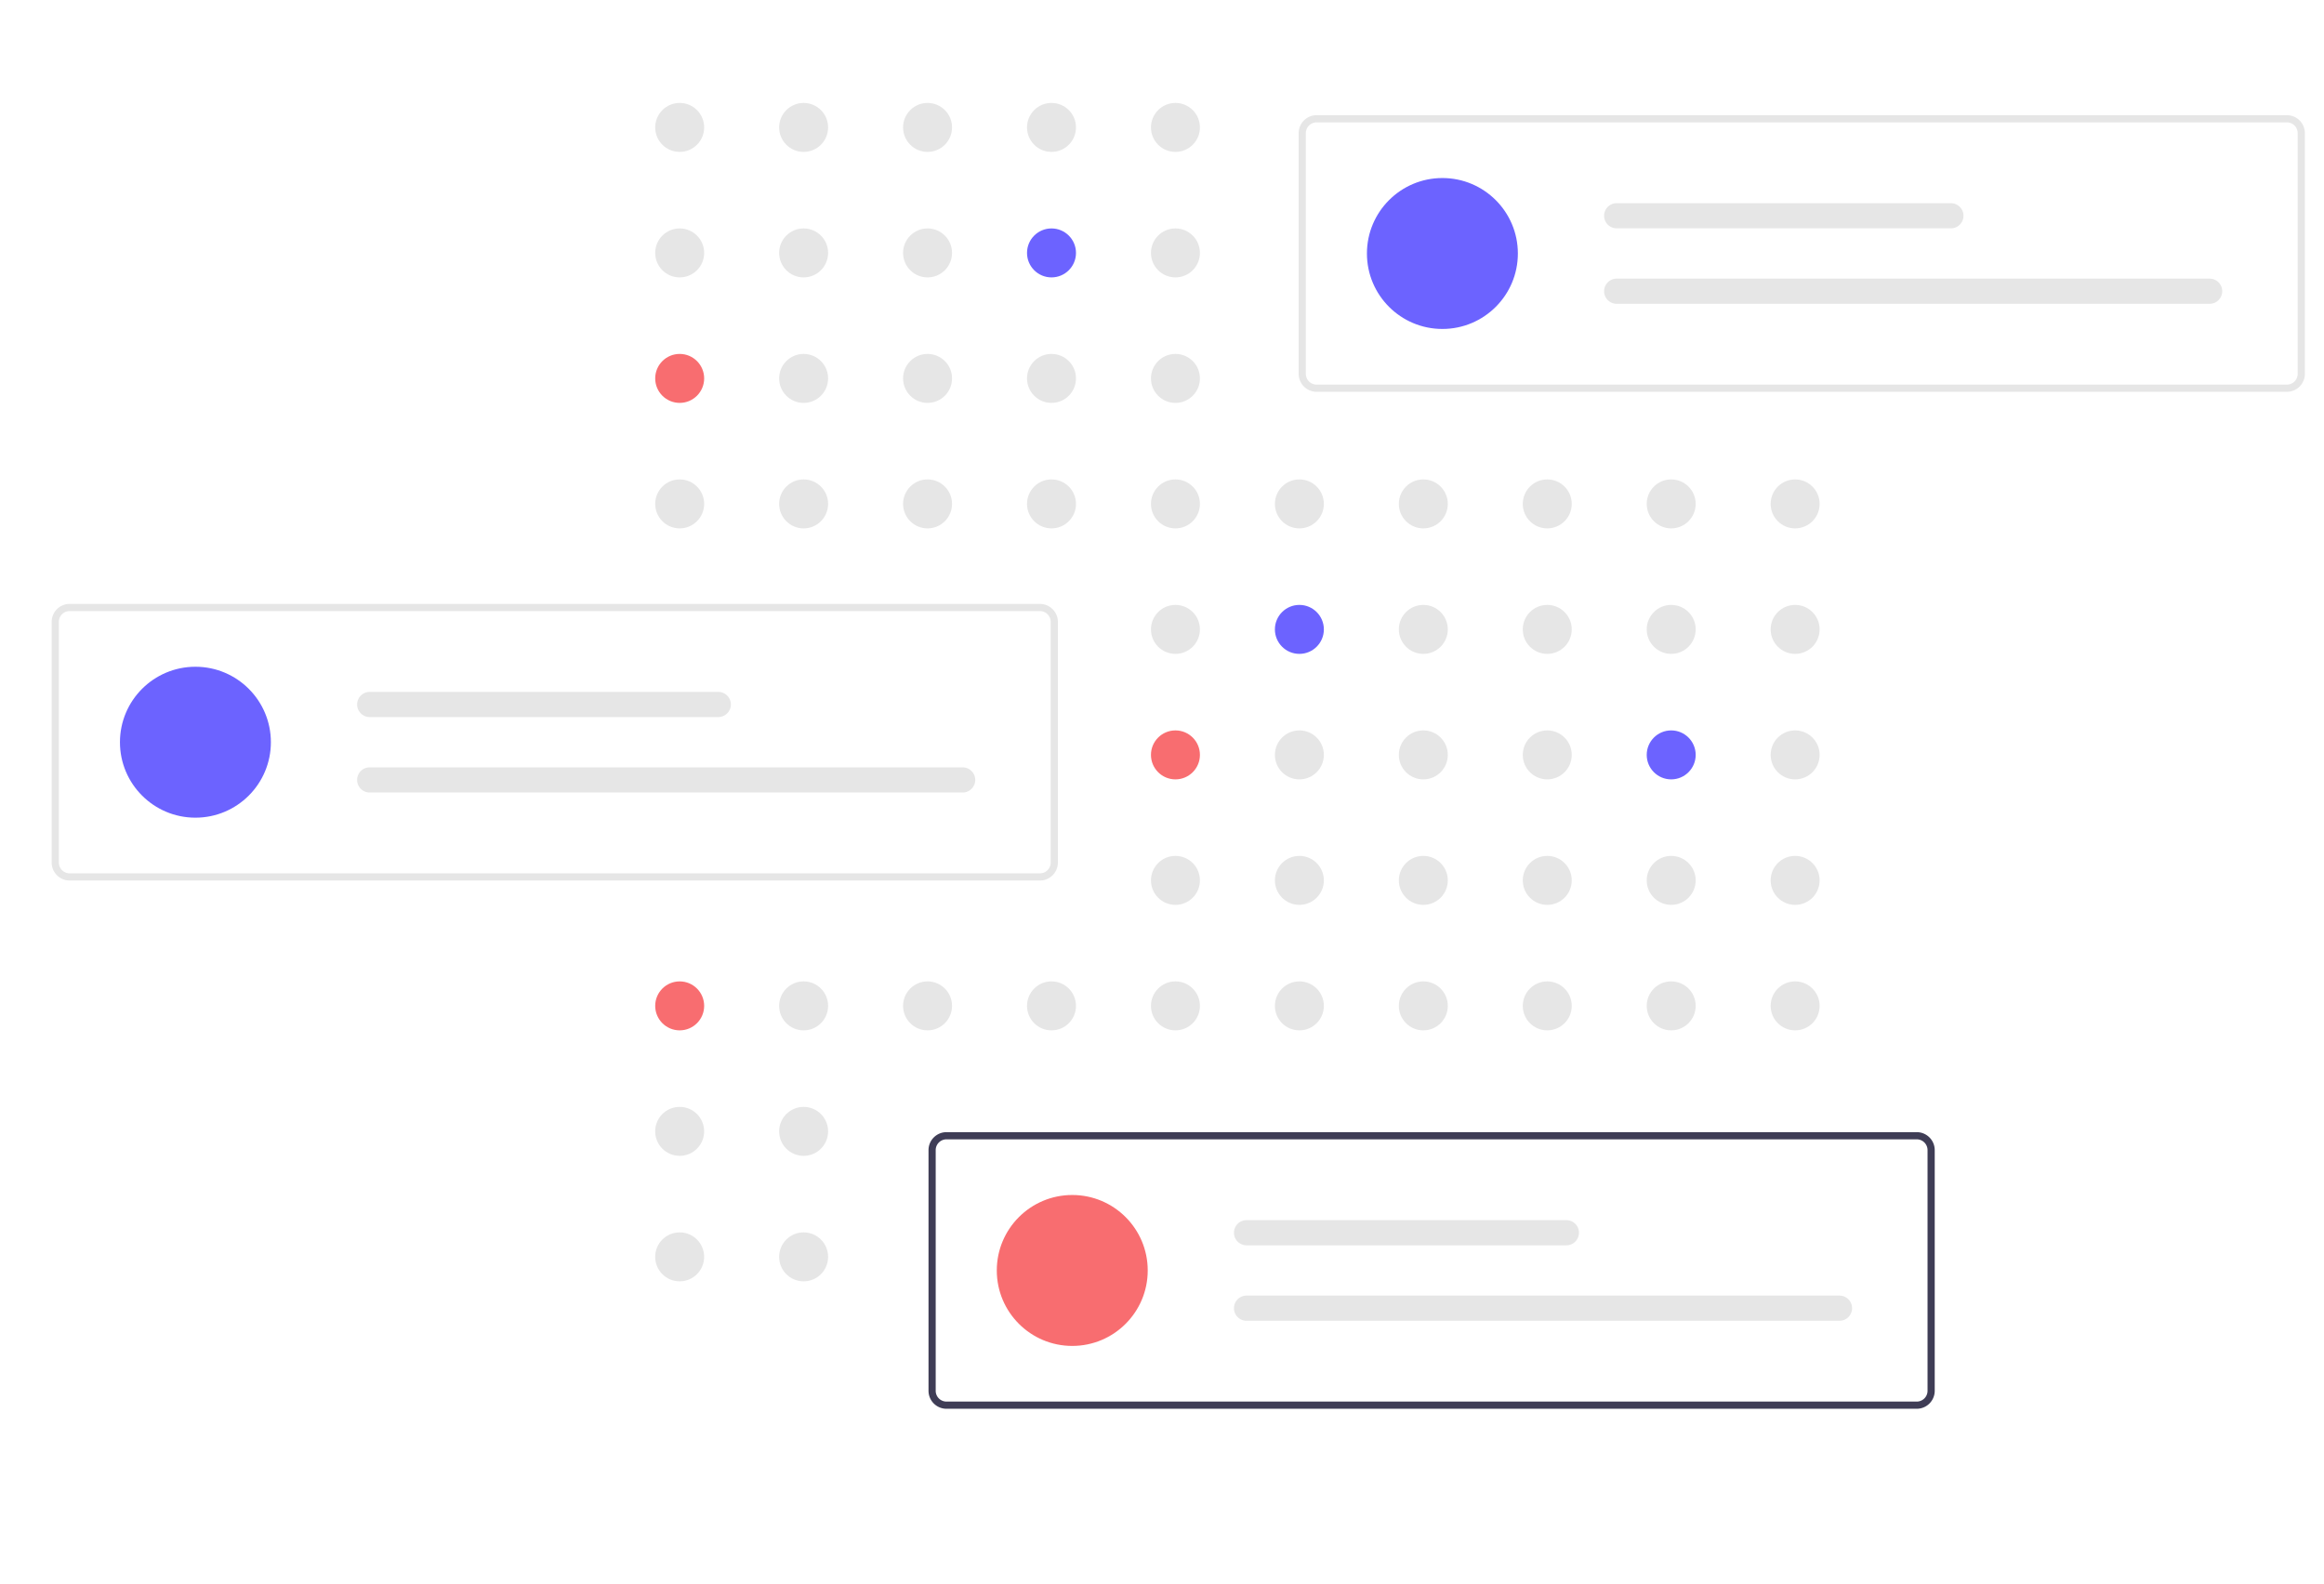 <?xml version="1.0" encoding="utf-8"?>
<svg id="f26437e7-89a7-4b5d-86a1-b6b68813c70b" data-name="Layer 1" width="769.411" height="524.375" viewBox="-14.38 -12.462 646.705 408.379" xmlns="http://www.w3.org/2000/svg">
  <circle cx="174.757" cy="6.813" r="6.813" fill="#e6e6e6"/>
  <circle cx="209.246" cy="6.813" r="6.813" fill="#e6e6e6"/>
  <circle cx="243.735" cy="6.813" r="6.813" fill="#e6e6e6"/>
  <circle cx="278.224" cy="6.813" r="6.813" fill="#e6e6e6"/>
  <circle cx="312.713" cy="6.813" r="6.813" fill="#e6e6e6"/>
  <circle cx="174.757" cy="41.735" r="6.813" fill="#e6e6e6"/>
  <circle cx="209.246" cy="41.735" r="6.813" fill="#e6e6e6"/>
  <circle cx="243.735" cy="41.735" r="6.813" fill="#e6e6e6"/>
  <circle cx="278.224" cy="41.735" r="6.813" fill="#6c63ff"/>
  <circle cx="312.713" cy="41.735" r="6.813" fill="#e6e6e6"/>
  <circle cx="381.691" cy="41.735" r="6.813" fill="#e6e6e6"/>
  <circle cx="174.757" cy="76.657" r="6.813" style="fill: rgb(248, 109, 112);"/>
  <circle cx="209.246" cy="76.657" r="6.813" fill="#e6e6e6"/>
  <circle cx="243.735" cy="76.657" r="6.813" fill="#e6e6e6"/>
  <circle cx="278.224" cy="76.657" r="6.813" fill="#e6e6e6"/>
  <circle cx="312.713" cy="76.657" r="6.813" fill="#e6e6e6"/>
  <circle cx="174.757" cy="111.579" r="6.813" fill="#e6e6e6"/>
  <circle cx="209.246" cy="111.579" r="6.813" fill="#e6e6e6"/>
  <circle cx="243.735" cy="111.579" r="6.813" fill="#e6e6e6"/>
  <circle cx="278.224" cy="111.579" r="6.813" fill="#e6e6e6"/>
  <circle cx="312.713" cy="111.579" r="6.813" fill="#e6e6e6"/>
  <circle cx="347.202" cy="111.579" r="6.813" fill="#e6e6e6"/>
  <circle cx="381.691" cy="111.579" r="6.813" fill="#e6e6e6"/>
  <circle cx="416.18" cy="111.579" r="6.813" fill="#e6e6e6"/>
  <circle cx="450.669" cy="111.579" r="6.813" fill="#e6e6e6"/>
  <circle cx="485.158" cy="111.579" r="6.813" fill="#e6e6e6"/>
  <circle cx="312.713" cy="146.501" r="6.813" fill="#e6e6e6"/>
  <circle cx="347.202" cy="146.501" r="6.813" fill="#6c63ff"/>
  <circle cx="381.691" cy="146.501" r="6.813" fill="#e6e6e6"/>
  <circle cx="416.18" cy="146.501" r="6.813" fill="#e6e6e6"/>
  <circle cx="450.669" cy="146.501" r="6.813" fill="#e6e6e6"/>
  <circle cx="485.158" cy="146.501" r="6.813" fill="#e6e6e6"/>
  <circle cx="312.713" cy="181.423" r="6.813" style="fill: rgb(248, 109, 112);"/>
  <circle cx="347.202" cy="181.423" r="6.813" fill="#e6e6e6"/>
  <circle cx="381.691" cy="181.423" r="6.813" fill="#e6e6e6"/>
  <circle cx="416.18" cy="181.423" r="6.813" fill="#e6e6e6"/>
  <circle cx="450.669" cy="181.423" r="6.813" fill="#6c63ff"/>
  <circle cx="485.158" cy="181.423" r="6.813" fill="#e6e6e6"/>
  <circle cx="312.713" cy="216.345" r="6.813" fill="#e6e6e6"/>
  <circle cx="347.202" cy="216.345" r="6.813" fill="#e6e6e6"/>
  <circle cx="381.691" cy="216.345" r="6.813" fill="#e6e6e6"/>
  <circle cx="416.18" cy="216.345" r="6.813" fill="#e6e6e6"/>
  <circle cx="450.669" cy="216.345" r="6.813" fill="#e6e6e6"/>
  <circle cx="485.158" cy="216.345" r="6.813" fill="#e6e6e6"/>
  <circle cx="174.757" cy="251.267" r="6.813" style="fill: rgb(248, 109, 112);"/>
  <circle cx="209.246" cy="251.267" r="6.813" fill="#e6e6e6"/>
  <circle cx="243.735" cy="251.267" r="6.813" fill="#e6e6e6"/>
  <circle cx="278.224" cy="251.267" r="6.813" fill="#e6e6e6"/>
  <circle cx="312.713" cy="251.267" r="6.813" fill="#e6e6e6"/>
  <circle cx="347.202" cy="251.267" r="6.813" fill="#e6e6e6"/>
  <circle cx="381.691" cy="251.267" r="6.813" fill="#e6e6e6"/>
  <circle cx="416.18" cy="251.267" r="6.813" fill="#e6e6e6"/>
  <circle cx="450.669" cy="251.267" r="6.813" fill="#e6e6e6"/>
  <circle cx="485.158" cy="251.267" r="6.813" fill="#e6e6e6"/>
  <circle cx="174.753" cy="286.188" r="6.813" fill="#e6e6e6"/>
  <circle cx="209.246" cy="286.189" r="6.813" fill="#e6e6e6"/>
  <circle cx="174.753" cy="321.11" r="6.813" fill="#e6e6e6"/>
  <circle cx="209.246" cy="321.111" r="6.813" fill="#e6e6e6"/>
  <circle cx="278.224" cy="321.111" r="6.813" fill="#e6e6e6"/>
  <path d="M837.295,268.197H567.294a5.006,5.006,0,0,1-5-5V196.221a5.006,5.006,0,0,1,5-5H837.295a5.006,5.006,0,0,1,5,5v66.976A5.006,5.006,0,0,1,837.295,268.197ZM567.294,193.221a3.003,3.003,0,0,0-3,3v66.976a3.003,3.003,0,0,0,3,3H837.295a3.003,3.003,0,0,0,3-3V196.221a3.003,3.003,0,0,0-3-3Z" transform="translate(-215.294 -187.813)" fill="#e6e6e6"/>
  <circle cx="387" cy="41.896" r="21" fill="#6c63ff"/>
  <path d="M650.794,215.708a3.5,3.5,0,1,0,0,7h93a3.5,3.5,0,1,0,0-7Z" transform="translate(-215.294 -187.813)" fill="#e6e6e6"/>
  <path d="M650.794,236.708a3.5,3.5,0,1,0,0,7H815.794a3.5,3.5,0,1,0,0-7Z" transform="translate(-215.294 -187.813)" fill="#e6e6e6"/>
  <path d="M490.295,404.197H220.294a5.006,5.006,0,0,1-5-5V332.221a5.006,5.006,0,0,1,5-5H490.295a5.006,5.006,0,0,1,5,5v66.976A5.006,5.006,0,0,1,490.295,404.197ZM220.294,329.221a3.003,3.003,0,0,0-3,3v66.976a3.003,3.003,0,0,0,3,3H490.295a3.003,3.003,0,0,0,3-3V332.221a3.003,3.003,0,0,0-3-3Z" transform="translate(-215.294 -187.813)" fill="#e6e6e6"/>
  <circle cx="40" cy="177.896" r="21" fill="#6c63ff"/>
  <path d="M303.794,351.709a3.5,3.5,0,0,0,0,7h97a3.5,3.5,0,0,0,0-7Z" transform="translate(-215.294 -187.813)" fill="#e6e6e6"/>
  <path d="M303.794,372.709a3.5,3.5,0,0,0,0,7h165a3.5,3.5,0,0,0,0-7Z" transform="translate(-215.294 -187.813)" fill="#e6e6e6"/>
  <path d="M734.295,551.197H464.294a5.006,5.006,0,0,1-5-5V479.221a5.006,5.006,0,0,1,5-5H734.295a5.006,5.006,0,0,1,5,5v66.976A5.006,5.006,0,0,1,734.295,551.197ZM464.294,476.221a3.003,3.003,0,0,0-3,3v66.976a3.003,3.003,0,0,0,3,3H734.295a3.003,3.003,0,0,0,3-3V479.221a3.003,3.003,0,0,0-3-3Z" transform="translate(-215.294 -187.813)" fill="#3f3d56"/>
  <circle cx="284" cy="324.896" r="21" style="fill: rgb(248, 109, 112);"/>
  <path d="M547.794,498.709a3.5,3.5,0,0,0,0,7h89a3.5,3.5,0,0,0,0-7Z" transform="translate(-215.294 -187.813)" fill="#e6e6e6"/>
  <path d="M547.794,519.709a3.5,3.5,0,0,0,0,7h165a3.5,3.5,0,0,0,0-7Z" transform="translate(-215.294 -187.813)" fill="#e6e6e6"/>
</svg>